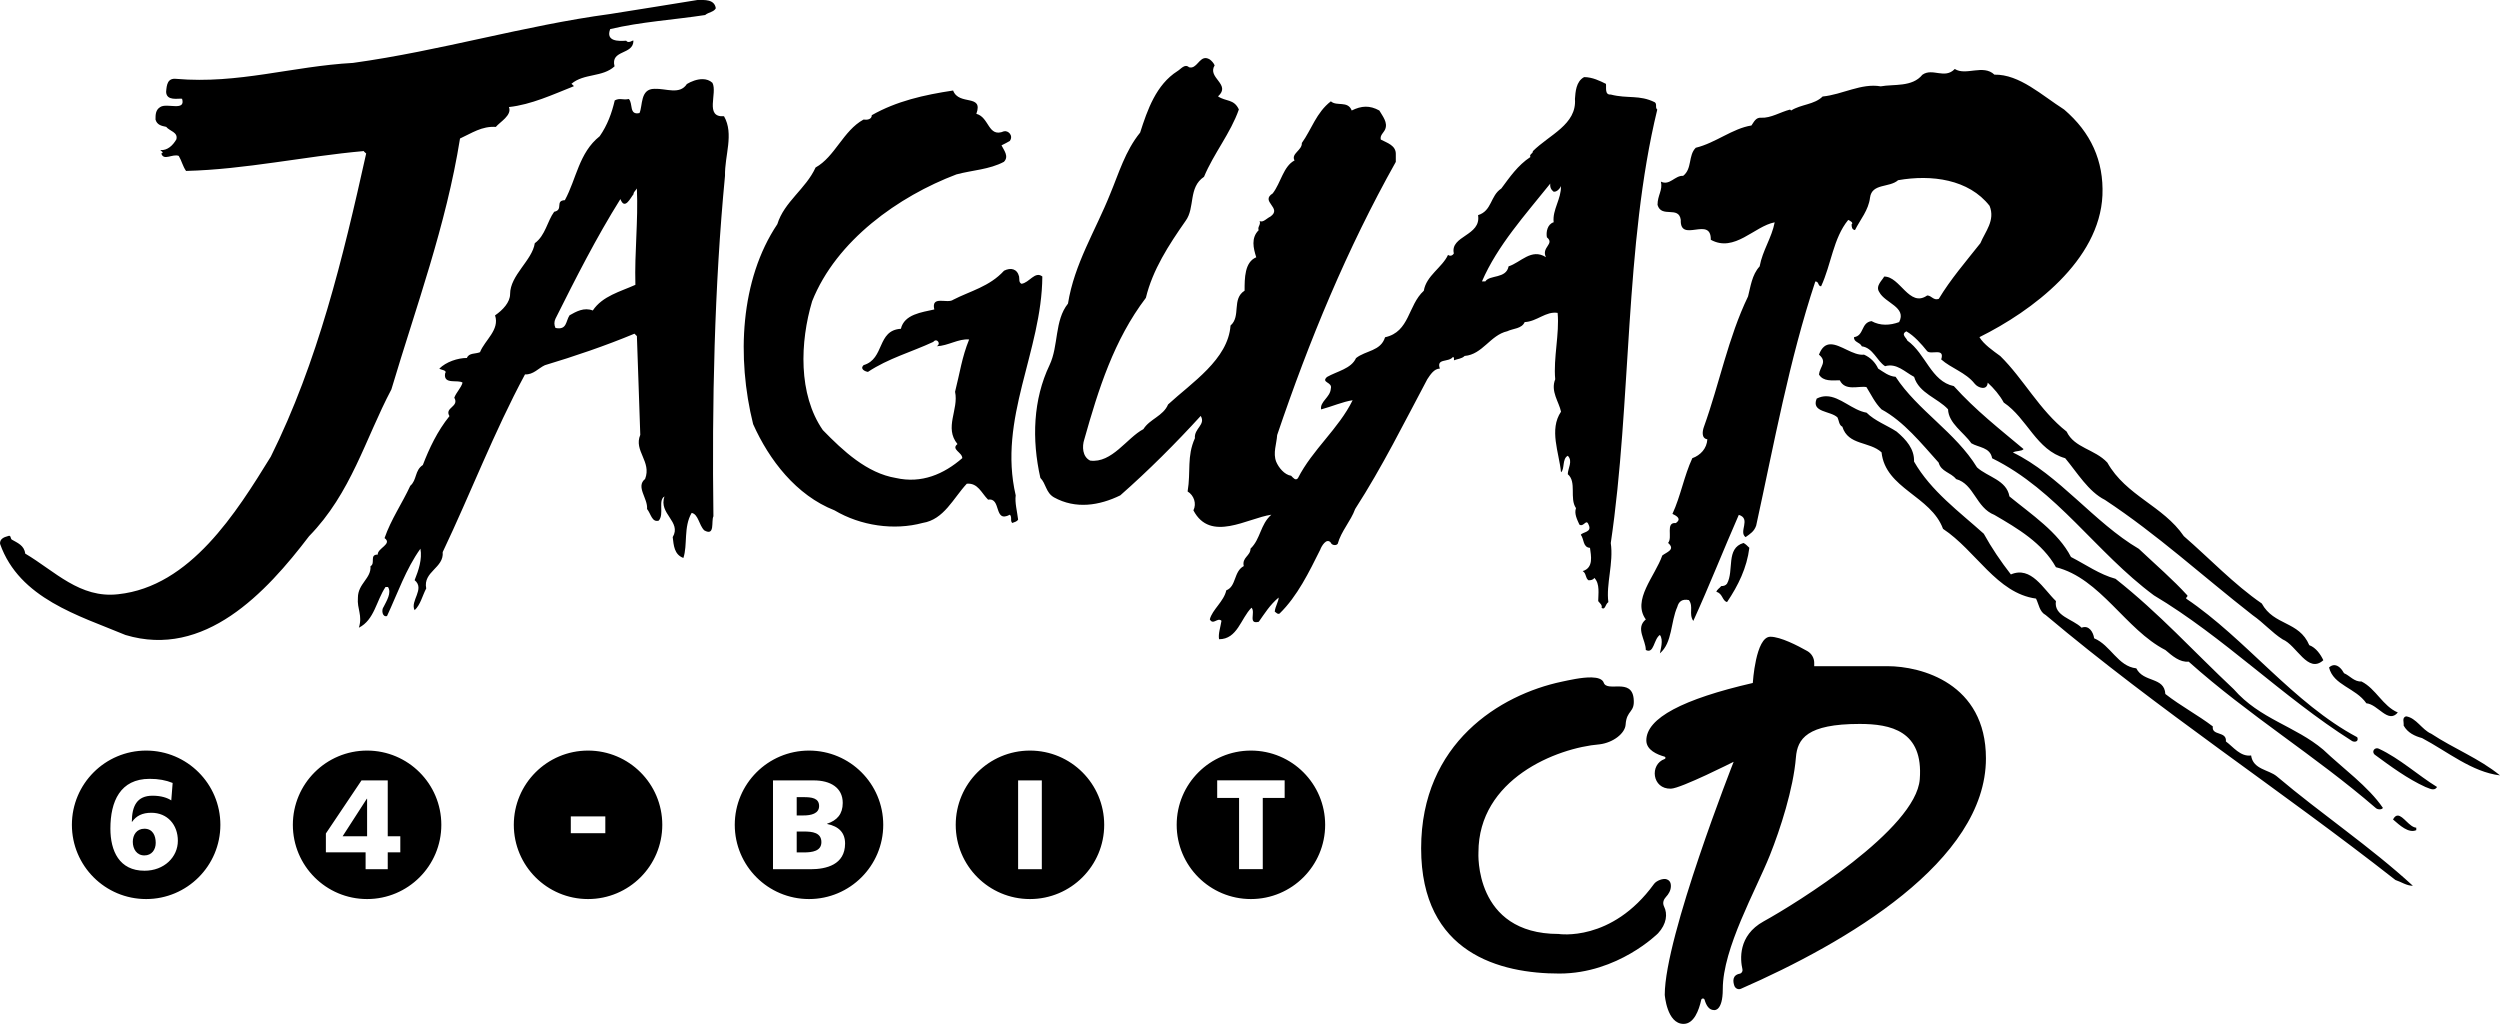 <svg enable-background="new 0 0 3839 1572.4" version="1.1" viewBox="0 0 3839 1572.4" xml:space="preserve" xmlns="http://www.w3.org/2000/svg">
<path d="m1071 0c-44.7 7.5-89.3 14.2-134 21.5-132.4 17.8-260.301 56.5-394.9 75.1-93.7 5.2-176.2 32.7-271.4 24.5-13.4-1.5-14.8 8.9-15.6 20.1 0.7 14.1 17.8 9.7 24.5 10.4 6 20.1-23 6.001-33.4 12.701-7.4 4.4-7.398 11.899-7.398 19.299 2.3 8.2 8.998 9.701 16.398 11.201 5.2 6.6 18.602 8.099 15.602 19.299-5.3 9-13.402 17.2-24.602 16.4 0.7 1.5 6.7 3.699 1.5 5.199 3.7 11.9 17.101 0.001 26.801 3.701 4.5 7.5 5.999 15.7 11.199 23.1 91.4-2.3 180.7-22.3 272.9-30.5 0.7 1.5 2.201 2.199 3.701 3.699-35.7 160.7-74.4 320.602-146.5 465.602-52.8 85.6-123.501 199.399-234.301 211.199-58.8 6.8-97.401-35.6-142.801-62.4-1.5-12.7-11.899-16.4-20.799-21.6-2.2-2.2-0.7-7.399-5.9-5.199-6 1.5-12.7 4.498-11.9 11.898 29.7 84.1 121.2 110.1 192.6 139.9 121.3 36.5 215.7-64.699 281.9-151.699 64.7-66.2 86.3-149.5 126.4-225.4 37.9-127.2 84-251.401 105.4-385.301 17.8-8.1 33.5-19.299 55-17.799 6-7.4 25.3-17.9 20.1-30.5 34.3-3.7 67.699-19.3 99.699-32-0.7-1.5-2.199-2.201-3.699-3.701 19.3-16.4 47.599-9.699 66.199-26.799-6.7-26 29-17.1 29-39.4-0.8-1.5-7.499 5.2-11.199 0-11.1 0.8-31.9 1.499-24.5-17.801 46.9-11.2 97.501-14.2 145.801-21.6 5.3-4.5 13.398-4.5 16.398-10.4-2.2-14.1-17.099-12.699-28.199-12.699zm781.596 89.277c-11.208-1.706-14.97 17.261-26.695 14.023-6.6-6-12.601 2.898-17.801 5.898-32.7 20.8-46.099 59.4-57.299 94.4-23 28.3-32.702 62.5-46.102 94.5-22.3 55.8-54.999 107.1-64.699 168.1-20.9 26-14.201 64.7-28.301 94.4-25.2 52.8-27.5 113.801-14.1 173.301 8.9 9 8.201 22.399 20.801 29.799 33.5 18.6 69.9 12.6 101.9-3 43.2-38 85.6-80.4 123.5-122 8.2 13.4-10.4 19.301-8.9 34.201-12.7 28.3-6.001 50.599-11.201 81.799 9.7 5.9 14.1 18.6 8.9 29 26 49.8 83.201 11.901 119.701 6.701-17.1 14.9-16.4 37.2-32 52.1 0 11.2-13.4 13.401-10.4 26.801-15.6 8.2-11.201 31.299-26.801 37.199-3.7 17.1-21.599 29.7-25.299 44.6 5.2 9.6 11.898-3.699 17.898 2.201-1.5 9.7-5.199 20.099-3.699 28.299 28.2 0 33.401-32 49.801-48.4 6.7 6.7-5.901 26.002 11.199 21.602 8.9-12.6 17.1-26.001 30.5-37.201 0 6-5.2 13.4-6 21.6 2.2 1.5 4.4 4.5 7.4 3 27.5-26.8 45.4-63.999 62.5-98.199 1.5-4.5 9.7-19.3 16.4-10.4 0.7 3 7.398 5.2 10.398 1.5 5.2-19.3 20.101-34.9 26.801-53.5 41.7-64.7 75.101-132.299 110.801-199.299 4.4-6.6 10.399-16.301 19.299-16.301-5.9-16.4 13.4-9 20.1-17.9 2.2 0.7 1.5 3.701 1.5 5.201 5.3-2.2 11.9-2.201 16.4-6.701 27.5-2.2 39.4-32 65.4-37.9 9-4.4 22.301-3.7 26.801-14.1 18.6-0.7 32.7-17.1 50.6-14.1 3 32-6.701 69.2-3.701 101.9-7.5 18.6 5.9 34.899 8.9 49.799-18.6 27.5-3 62.5 0 93 5.9-4.5 1.5-20.799 10.4-25.299 8.2 8.2 0 19.399 0 28.299 14.1 11.9 2.2 37.202 12.6 52.102-3 8.2 1.501 17.099 5.201 25.299 6.7 4.4 10.4-9.7 14.1 0 5.9 11.9-8.9 11.1-11.9 15.6 5.2 6.7 2.9 19.302 14.1 20.102 1.5 11.9 5.901 30.499-11.199 35.699 5.9 3.7 3.7 10.4 8.9 14.1 3.7 0 7.398-0.699 8.898-3.699 9 8.9 6 25.299 6 35.699 2.2 3 6.701 5.9 5.201 10.4 5.9 3.7 5.2-5.2 10.4-8.9-3.7-27.5 8.199-60.199 3.699-90.699 32-216.4 20.8-457.4 71.4-665.6-3.7-3-0.001-8.201-3.701-11.201-23.8-11.9-41.699-5.2-67.699-11.9-9.6 0.7-6.6-10.498-7.4-16.398-9-4.5-20.9-10.4-33.5-10.4-12.6 6.7-13.3 23.1-14.1 33.5 3 39.4-39.399 54.999-64.699 80.299 0.7 3.7-6.001 4.5-3.701 8.9-19.4 12.7-31.999 31.3-44.699 48.4-17.1 11.2-14.101 34.2-35.701 40.9 5.2 32-43.199 31.299-37.199 58.799-2.2 3.7-5.9 4.501-8.9 2.201-8.9 19.4-33.499 32-37.199 55.1-24.5 22.3-21.6 63.2-59.5 71.4-6.7 21.6-29.7 20.1-44.6 32-7.4 16.4-29.002 20.1-44.602 29-9.7 9 8.9 7.5 5.9 17.9-0.8 13.3-17.1 19.998-14.9 31.898 16.4-4.4 33.5-11.9 48.4-14.1-21.5 43.8-61.7 75.801-84 119.701-3.7 4.5-7.4-0.701-10.4-3.701-10.4-1.5-19.3-12.7-23-21.6-5.2-13.4 0.7-27.5 1.5-40.9 49.1-145.1 107.101-285.6 182.201-419.5v-11.199c0.7-14.2-13.4-17.9-23.1-23.1-1.5-6.7 4.499-10.402 6.699-15.602 4.5-10.4-3.7-20.1-8.9-29-14.9-8.2-27.5-7.4-42.4 0-6-15.6-23.1-5.9-32-14.1-22.3 17.1-29.7 43.2-44.6 64 0.7 11.2-17.099 16.401-11.199 26.801-17.2 9-20.9 34.2-33.5 50.6-20.1 12.6 15.599 22.299-3.701 35.699-5.2 2.3-11.198 9.701-16.398 6.701 2.2 5.9-3.7 8.9-1.5 14.1-11.9 11.9-8.201 27.5-3.701 41.6-17.9 7.4-17.9 32.001-17.9 51.301-20.1 12.6-5.2 39.4-21.6 53.5-3.7 52-59.5 87.699-95.9 121.199-7.4 17.8-28.198 22.3-37.898 37.9-25.3 13.3-48.301 52.701-81.801 48.301-11.9-5.9-12.6-21.601-8.9-32.701 21.6-76.7 45.4-152.499 94.5-217.199 10.4-43.1 35-81.001 61-118.201 14.9-20.1 3.801-51.299 28.301-67.699 14.8-35.7 40.8-67 53.5-103.4-7.5-16.4-20.1-11.9-32-20.1 20.8-18.6-17.101-28.3-5.201-47.6-1.5-3.7-4.399-6.7-7.299-9-1.95-1.212-3.704-1.879-5.305-2.123zm1149.205 16.623c-15.6 16.3-34.201-2.2-49.801 8.9-15.6 19.3-43.9 14.099-64 17.799-29.7-5.2-58.699 12.6-89.199 15.6-12.6 12.6-33.401 11.9-48.301 21.5-0.7-0.8-1.5-0.8-1.5-1.5-14.9 3.7-29.7 13.402-44.6 12.602-8.2-0.8-11.2 6.698-14.9 11.898-29 4.5-55 26.801-85.5 34.201-11.9 11.9-5.201 32-19.301 43.1-12.7-0.8-20.799 15.6-34.199 8.9 3 13.4-5.199 20.799-5.199 35.699 5.9 20.9 32.699 0.8 35.699 23.1-1.5 36.4 46.8-6.7 46.1 30.5 36.4 20.1 66.9-20.899 98.1-26.799-4.5 23.8-18.6 43.099-23.1 67.699-11.9 12.7-14.099 32-17.799 46.1-30.5 63.2-43.901 133.902-67.701 200.102-2.2 5.9-4.499 17.799 5.201 19.299-0.8 14.1-10.502 24.5-23.102 29-12.7 27.5-17.8 58-30.5 85.5 5.9 2.9 14.801 7.4 5.201 14.1-16.4-1.5-4.5 22.3-11.9 30.5 11.9 10.4-2.2 14.101-8.9 19.301-11.2 32-46.799 68.399-25.299 98.199-16.3 13.4 0 31.3 0 46.9 12.7 6.6 11.9-16.4 21.6-23.1 6 7.5 0.8 23.101 0 28.301 19.4-16.4 16.399-48.3 26.799-71.4 2.2-8.2 7.401-12.6 17.801-10.4 7.5 10.4-0.701 20.8 6.699 32 24.5-53.6 46.1-108.6 69.9-162.9 19.3 5.9-0.8 26.001 10.4 34.201 7.4-5.2 13.301-8.901 16.301-17.801 27.6-126.4 50.599-253.601 90.799-374.801 5.9 0 3.7 7.4 8.9 7.4 15.6-33.5 18.5-73.6 41.6-101.9 2.2 0.8 8.901 4.501 5.201 6.701 0 4.5 0.699 8.2 5.199 8.9 8.2-16.3 20.8-30.501 23.1-49.801 2.9-22.4 29.7-14.901 43.1-26.801 51.3-9 108.5-1.5 140.5 39.4 9 22.4-6.7 39.401-14.1 57.301-22.3 28.2-46.1 55.8-63.9 85.5-8.2 3-11.099-5.201-17.799-5.201-27.5 19.3-41.701-29.7-66.201-29-1.5 4.5-14.098 14.101-7.398 23.801 8.9 17.1 42.4 23 30.5 46.1-14.1 5.2-29 5.9-42.4-1.5-16.4 2.3-11.201 22.4-26.801 24.6-0.8 8.1 8.9 7.402 11.9 14.102 17.1 2.2 23.099 22.3 35.699 30.5 17.8-5.2 30.502 8.998 44.602 16.398 7.5 25.3 36.5 32.701 52.1 49.801 0.7 21.6 24.499 35.7 35.699 52.1 11.2 6.8 29 6 32 23.1 99.7 49.1 159.101 144.3 248.4 210.5 107.1 63.9 197.8 156.202 303.4 223.102 3.7 3 11.9 2.199 8.9-5.201-98.1-52.1-171-150.999-262.5-212.699-1.5-2.2 3-3.001 1.5-5.201-21.6-23.8-48.4-46.898-74.4-71.398-68.5-40.2-122.701-113.8-193.4-148 5.2-3 13.4-1.501 16.4-5.201-36.4-30.5-73.6-59.499-107.1-96.699-35-7.4-43.1-49.8-71.4-69.9-1.5-4.5-10.4-9.699-1.5-14.199 11.9 6.7 23.1 19.4 32 30.5 5.9 5.9 27.5-6 21.5 12.6 14.9 13.4 37.899 20.099 51.299 37.199 5.2 6.7 19.402 11.2 20.102-1.5 9 8.2 18.7 19.3 24.6 30.5 36.4 24.5 49.8 72.9 94.4 85.5 18.6 22.3 35.7 51.3 61 64 81 53.5 148.699 116 226.799 177 17.1 11.9 29.7 26.801 46.1 37.201 21.6 8.9 38.7 53.5 62.5 32-3.8-8.2-11.2-19.402-21.6-23.102-15.6-37.2-54.3-29.8-72.9-64-42.3-29-80.999-69.898-119.699-103.398-32-46.8-88.5-61.7-117.5-113-19.4-20.8-50.6-22.302-62.5-47.602-41.7-32.7-66.2-81-101.9-116-11.2-8.2-25.3-17.9-32-29 81.1-40.2 184.4-117.499 188.9-217.898 2.2-52.8-17.901-96.702-58.801-131.602-34.2-21.7-68.4-54.3-107.1-53.6-17.1-16.4-43.899 2.201-60.799-8.699zm-1922.393 15.664c-8.851-0.236-18.232 3.561-24.607 7.436-11.1 17.1-31.901 6.6-49.801 7.4-22.3 0-17.8 25.999-23 37.199-16.4 3.7-9.7-14.9-16.4-21.6-9 2.2-13.4-2.201-21.6 2.199-4.5 19.3-11.2 37.9-23.1 55-31.9 25.3-35.7 65.501-53.5 98.201-15.7 0.7-1.5 14.799-16.4 17.799-10.5 14.1-13.401 36.401-29.801 48.301-3.7 26.1-37.898 49.1-37.898 78.1 0 12.6-11.202 24.501-23.102 32.701 7.4 22.3-15.7 37.9-23.1 56.5-6.7 3-17.1 0.698-20.1 8.898-14.1 0-32 6-42.4 16.4 2.9 2.2 12.6 2.2 8.9 7.4-3 17.8 20.101 8.9 26.801 14.1-2.3 8.2-9.701 14.9-12.701 23.1 8.2 14.2-15.6 14.901-7.4 28.301-18.6 23-31.198 49.8-40.898 75.1-12.6 8.1-8.901 23-19.301 31.9-11.9 26-29.8 52.001-39.5 80.301 12.7 9-11.2 15.599-10.4 25.299-13.4 0-2.999 13.4-11.199 17.9 1.5 18.6-19.301 26.701-19.301 48.301-1.5 17.8 7.4 26.7 1.5 46.1 23.8-11.9 26.8-41.6 40.9-62.5h3.801c5.9 8.9-2.301 21.6-6.701 30.5-3.7 4.4-2.199 16.3 5.201 14.1 16.3-35 28.999-72.2 51.299-103.4 3 16.3-3 33.401-8.9 48.301 16.4 13.4-7.4 32 0 46.1 8.9-8.1 11.901-22.2 17.801-33.4-5.2-26.1 27.501-31.299 25.301-55.799 43.1-90.7 78.798-184.4 126.398-272.9 12.7 0.8 20.8-9.7 30.5-14.1 44.6-13.4 93.002-29.8 137.602-48.4l3.699 3.699c1.5 46.1 3.699 103.401 5.199 151.701-10.4 24.6 17.8 40.899 7.4 67.699-14.8 11.9 4.5 29.8 3 46.1 6 7.5 7.5 20.9 17.9 17.9 8.9-9.7-1.5-31.299 8.9-37.199-9.7 26.8 26.7 38.7 12.6 62.5 1.5 12.7 2.3 26.8 16.4 32 6.7-20.1-8e-4 -47.601 12.699-69.201 10.4 2.2 11.101 18.601 19.301 26.801 17.1 9.7 10.4-14.2 14.1-21.6-2.3-171 1.401-353.201 17.801-522.801-0.7-31.3 14.1-64-1.5-91.5-30.4 2.2-9.601-35.701-17.801-51.301-4.162-3.9-9.281-5.493-14.592-5.635zm384.191 17.436c-44.6 6.7-87 16.3-124.9 37.9 0 6.7-7.499 7.499-12.699 6.699-31.2 17.1-43.9 57.2-73.6 73.6-14.8 32.7-48.301 52.8-58.701 87-57.3 85.5-62.499 205.202-37.199 307.102 24.6 55.1 66.2 109.298 125 132.398 40.2 23.8 91.5 31.201 135.4 19.301 32.7-5.2 46.899-37.899 67.699-60.199 17.1-1.5 22.301 14.1 32.701 24.5 20.8-3.7 8.2 36.5 33.5 23.1 3.7 3.8-8e-4 9.699 3.699 12.699 2.9-1.5 6.6-1.499 8.9-5.199-1.5-12.7-5.201-26.101-3.701-37.201-27.5-118.2 40.1-220.8 40.9-336.1-11.2-8.9-20.1 9.701-32 11.201-4.5-2.3-2.899-6.801-3.699-11.201-3-11.9-12.7-14.1-23.1-8.9-22.3 24.5-52.102 31.202-78.102 44.602-8.9 6.7-34.2-7.402-29 14.898-19.3 4.4-46.099 7.401-51.299 29.701-37.2 2.3-24.501 46.199-57.301 55.799-6 6 2.201 9.7 6.701 10.4 31.2-20.8 66.898-30.5 100.398-46.1 5.2-6.7 12.601 2.999 5.201 6.699 17.8-0.7 33.399-11.898 49.799-10.398-11.2 27.5-14.2 51.299-21.6 80.299 5.9 27.5-17.099 55.001 3.701 80.301-10.4 8.2 7.398 12.7 7.398 21.6-28.3 24.6-62.498 39.4-101.898 30.5-44.6-7.4-81.101-41.6-112.301-73.6-38-55-35-135.301-16.4-197.801 37.2-93.6 133.1-161.299 221.6-194.799 24.6-6.6 50.6-7.401 72.9-19.301 8.2-8.2 8e-4 -17.901-3.699-25.301 4.5-2.2 8.999-4.499 12.699-6.699 6-8.2-2.2-16.4-8.9-14.9-24.6 10.4-22.298-21.599-42.398-26.799 11.2-31.2-26.701-11.901-35.701-35.801zm917 142.9c-0.7 5.9 1.501 9.7 5.201 12.5 5.3 0.7 10.399-5.9 11.199-8.9 0.7 20.1-13.399 36.501-11.199 55.801-9.6 3-11.9 14.9-10.4 23.1 12.6 10.4-8.9 14.9-1.5 30.5-22.3-14.2-38.701 8.2-57.301 14.1-3.7 19.4-28.999 12.7-35.699 23.1h-5.201c23.8-55 66.2-101.899 104.9-150.199zm-1402.6 7.5c2.2 50.5-3.701 97.4-2.301 148-23 10.4-50.498 17.1-65.398 39.4-13.4-5.2-25.301 1.498-35.701 7.398-6 9-3.8 23.1-21.6 19.4-2.2-4.5-2.2-9.699 0-14.199 31.3-62.5 62.499-124.201 99.699-183.701 6.7 17.9 15.602-2.198 20.102-7.398 0-3.7 3.699-5.9 5.199-8.9zm1832.703 239.32c-7.012 0.188-13.098 4.254-17.504 15.879 13.4 11.2 1.5 17.9 0 30.5 6.7 11.1 20.1 8.9 32 8.9 8.2 17.1 29 8.2 40.9 10.4 7.5 11.9 12.7 23.799 23.1 34.199 34.3 18.6 61.001 52.001 87.801 81.801 3.7 14.1 18.601 14.899 26.801 25.299 27.6 7.4 30.499 43.9 58.799 55 35.7 20.8 73.7 43.101 94.5 80.301 68.4 17.1 107.1 95.999 168.1 127.199 10.4 8.9 22.301 19.301 35.701 17.801 92.3 82.5 194.1 144.3 287.1 224.6 3 3 9.699 3 11.199 0-22.3-32.8-61.8-60.999-91.5-89.299-43.2-36.5-97.4-46.9-137.6-93-62.5-58.7-113.8-116-181.5-169.5-24.5-6.7-45.3-21.6-68.4-33.5-19.4-38-61-65.5-94.5-93-4.4-25.3-33.399-29.702-49.799-44.602-32.8-53.6-91.5-87.8-125-139.1-10.4-0.7-18.601-7.4-26.801-12.6-4.5-9.7-11.899-17.1-21.699-21.4-16.363 2.062-36.271-16.293-51.697-15.879zm-6.019 79.752c-4.855-0.067-9.828 0.983-14.984 3.627-8.9 21.6 21.6 18.6 32 29 2.2 4.4 2.2 11.9 7.4 14.1 8.9 29 41.601 22.3 60.201 39.4 5.9 55.8 75.798 66.9 94.398 117.5 50.6 33.5 82.601 98.9 142.801 107.1 4.5 9 5.2 20.101 14.9 25.301 174.1 146.5 360.7 268.501 537 406.801 8.9 2.9 17.099 8.898 26.799 8.898-64.7-59.5-141.3-110.8-209-168.1-12.6-10.4-36.398-10.4-39.398-32-16.4 2.3-27.501-13.3-38.701-21.5 1.5-16.4-22.3-8.2-20.1-23.1-22.3-17.1-49.1-31.201-72.9-49.801-1.5-26.7-33.4-17.098-44.6-39.398-28.3-3-39.399-35.702-64.699-46.102-1.4-9.6-8.101-20.799-19.301-16.299-13.4-13.4-43.1-17.8-39.4-40.9-19.4-18.6-37.999-54.3-69.199-40.9-15.6-20.1-29.7-40.9-41.6-62.5-37.2-33.5-81.102-65.399-107.102-110.799 0.7-19.3-11.899-33.502-26.799-46.102-14.9-9.7-33.5-16.4-46.1-29-21.775-3.656-40.581-24.937-61.617-25.227zm-127.383 225.328c-27.5 8.2-14.101 42.4-25.301 62.5-2.2 2.9-5.2 3.699-8.9 3.699-2.2 3-6.6 5.2-7.4 8.9 9.7 2.2 9 14.1 16.4 15.6 17.1-25.3 30.501-52.801 34.201-83.301-3-3-6-5.998-9-7.398zm41.199 144c-22.6 0-26.9 71-26.9 71-107.1 24.7-163.5 53.899-163.5 88.199 0 14.8 16.8 21.8 28 24.9 1.8 0.5 1.901 3 0.201 3.6-23.5 8.2-19.6 46.5 9.6 45.6 15.4-0.4 96.299-41.299 96.299-41.299s-105.799 268.399-105.799 357.799c0 0 3.2 44.701 28.9 44.701 16 0 23.6-21 27.1-36.9 0.6-2.7 4.499-2.8 5.199-0.1 2.3 8 6.5 15.799 14.4 15.799 0 0 13.5 2.701 13.5-32.199 0-62.8 50.6-151.201 72.4-205.801 15.9-39.8 36-101.8 39.9-150 2.3-28.5 16.799-51.4 97.799-51.4 47.4 0 98.2 10.3 92.4 84.9-5.9 76.7-189.501 190.601-239.801 218.301-39.7 21.9-35.9 59-32.5 73.6 0.7 2.9-1.1 6.099-4.1 6.699-11.5 2.2-10.7 11.6-8.4 18.4 1.4 4.2 6.002 6.601 10.102 4.801 161.1-70.5 376.299-195.801 376.299-353.801 0-115.4-99.499-141.6-151.199-141.6h-112.5v-5.199c0-7.4-4.1-14.3-10.6-18-14.7-8.3-41.101-22-56.801-22zm866.231 43.609c-2.668-0.064-5.449 0.996-8.23 3.59 6.7 27.5 40.901 31.2 57.301 55 17.8 1.4 33.399 32 48.299 14.1-23.1-9.7-33.499-36.4-55.799-47.6-11.2 0.7-17.901-8.999-26.801-12.699-3.575-6.669-8.899-12.251-14.77-12.391zm-1140.613 18.846c-15.363-0.394-35.941 4.482-45.816 6.545-94.5 20-216 93.999-216 255.898 0 161.9 122.099 192.301 212.199 192.301 90 0 151.6-61.801 151.6-61.801 13.3-14.4 14.801-29.9 9.301-41-3.1-6.3-0.201-11.499 2.799-14.799 4.2-4.4 7.402-10 7.602-16.1 0.3-6.4-2.5-9.5-6-10.9-5.7-2.3-16.3 2-19.9 7-65.1 89.9-146.5 76.799-146.5 76.799-130.5 0-123.1-125.299-123.1-125.299 0-112.3 119.5-160.4 186.1-165.9 21-2.6 39.1-17.001 39.9-30.301 1.5-23.1 14.699-17.699 12.299-40.199-3.4-31.8-40.6-9.1-45.9-24.1-2.025-5.775-9.364-7.908-18.582-8.145zm1250.582 59.744c-6.7 2.2-2.899 8.9-3.699 14.1 6 11.1 17.201 16.301 28.301 19.301 39.4 20.9 76.599 52.099 119.699 57.299-32-26.1-70.6-40.9-105.6-64-14.1-5.9-23.001-24.499-38.701-26.699zm-44.853 49.062c-4.501 0.198-7.67 5.412-3.445 9.637 25.3 18.6 50.6 37.201 78.1 49.801 5.2 1.5 13.301 7.4 17.801 0-29-17.8-57.201-43.799-89.201-58.699-1.106-0.562-2.215-0.784-3.254-0.738zm-3425.445 3.537c-62.9 0-114 51-114 114s51 114 114 114c62.9 0 114-51 114-114s-51.1-114-114-114zm339.299 0c-62.9 0-114 51-114 114s51 114 114 114c62.9 0 114-51 114-114s-51.1-114-114-114zm339.301 0c-62.9 0-114 51-114 114s51 114 114 114c62.9 0 114-51 114-114s-51.1-114-114-114zm339.301 0c-62.9 0-114 51-114 114s51 114 114 114c62.9 0 114-51 114-114s-51-114-114-114zm339.299 0c-62.9 0-114 51-114 114s51 114 114 114c62.9 0 114-51 114-114s-51-114-114-114zm339.301 0c-62.9 0-114 51-114 114s51 114 114 114c62.9 0 114-51 114-114s-51-114-114-114zm-1691.201 43.4c13.9 0 25 2.101 35.4 6.301l-2.1 26.799c-5.9-3.9-15.399-7.199-28.699-7.199-24.2 0-31.7 16-31.9 40.1h0.4c6.4-9.2 15.8-13.9 29.5-13.9 25 0 40.799 18.6 40.799 43 0 25.1-21.099 46-51.199 46-38.9 0-52.4-30.499-52.4-64.699 0-41.8 15.099-76.4 60.199-76.4zm1639.4 2.301h103.6v27h-33.6v109.398h-36.4v-109.398h-33.6v-27zm-1314 0.1h40.301v85.799h19.299v24.602h-19.299v26h-34v-26h-61v-28.9l54.699-81.5zm631.9 0h62.699c25.4 0 44.4 11.1 44.4 34.6 0 17.2-8.8 26.8-24 31.9v0.4c18.2 3.7 27.6 13.5 27.6 30.1-0.1 32.5-28.799 39.4-53.199 39.4h-57.5v-136.4zm376.4 0h36.4v136.4h-36.4v-136.4zm-340 25.699v28.1h10.199c11.8 0.1 24.201-2.798 24.201-14.398 0-12.5-11.701-13.701-23.801-13.701h-10.6zm-660.1 2.4-37.201 57.699h37.6v-57.699h-0.398zm3118.67 25.898c-2.565-0.019-4.998 1.643-7.271 6.002 10.4 9 23.801 21.6 35.701 16.4v-3.801c-10.259-0.536-20.051-18.539-28.43-18.602zm-2805.471 1.301h53v25.801h-53v-25.801zm-654.801 18.9c-11.9 0-17.799 9.6-17.799 20.1 0 11.1 6.099 20.9 17.799 20.9 11.3 0 17.4-8.799 17.4-19.299 0-11.3-4.7-21.701-17.4-21.701zm1001.701 4.301v32.1h10.699c13.3 0 27.201-2.001 27.201-15.801 0-14.9-14.301-16.299-26.801-16.299h-11.1z"/>
</svg>
